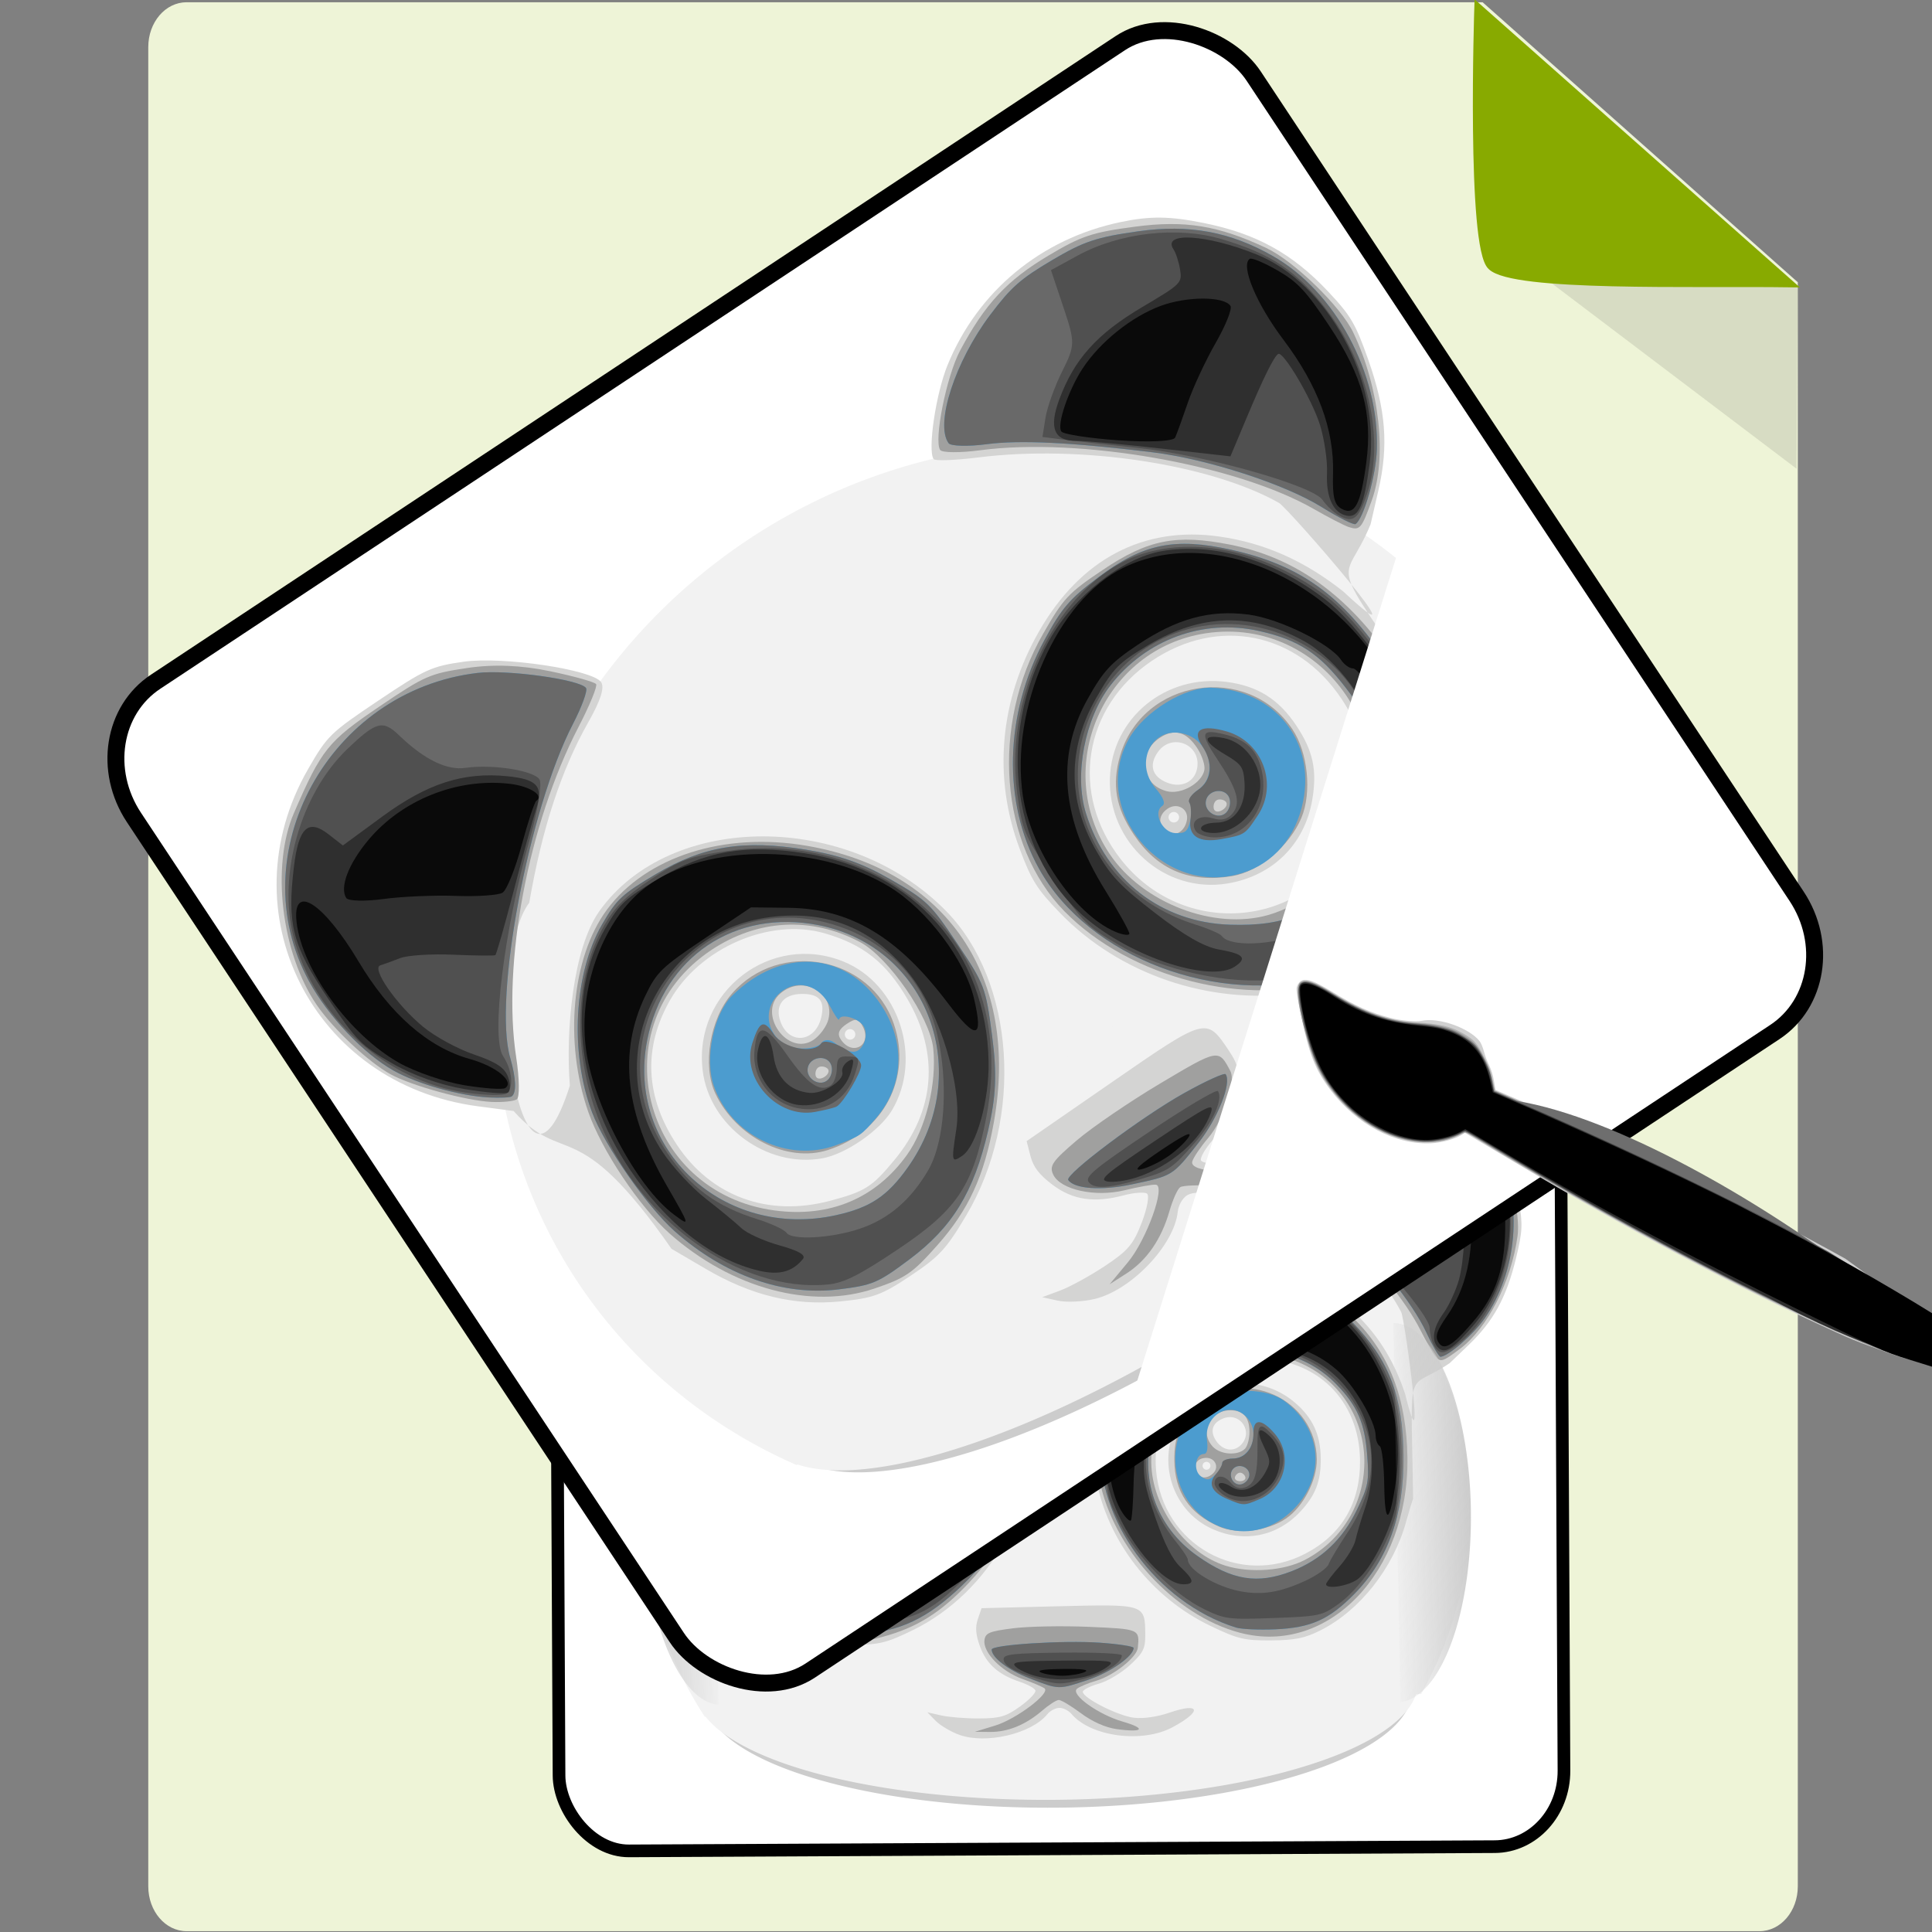 <?xml version="1.0" encoding="UTF-8" standalone="no"?>
<!-- Created with Inkscape (http://www.inkscape.org/) -->

<svg
   xmlns:dc="http://purl.org/dc/elements/1.1/"
   xmlns:cc="http://creativecommons.org/ns#"
   xmlns:rdf="http://www.w3.org/1999/02/22-rdf-syntax-ns#"
   xmlns:svg="http://www.w3.org/2000/svg"
   xmlns="http://www.w3.org/2000/svg"
   xmlns:xlink="http://www.w3.org/1999/xlink"
   xmlns:sodipodi="http://sodipodi.sourceforge.net/DTD/sodipodi-0.dtd"
   xmlns:inkscape="http://www.inkscape.org/namespaces/inkscape"
   width="256"
   height="256"
   viewBox="0 0 256 256"
   id="svg2"
   version="1.1"
   inkscape:version="0.91 r13725"
   sodipodi:docname="daydreamer-editor.svg">
  <rect x="0" y="0" width="256" height="256" fill="#808080" stroke="none"/>
  <defs
     id="defs4">
    <linearGradient
       inkscape:collect="always"
       id="linearGradient5857">
      <stop
         style="stop-color:#cccccc;stop-opacity:1;"
         offset="0"
         id="stop5859" />
      <stop
         style="stop-color:#cccccc;stop-opacity:0;"
         offset="1"
         id="stop5861" />
    </linearGradient>
    <linearGradient
       inkscape:collect="always"
       xlink:href="#linearGradient5857"
       id="linearGradient4373"
       gradientUnits="userSpaceOnUse"
       gradientTransform="matrix(0.779,0,0,0.743,27.328,246.902)"
       x1="25.743"
       y1="946.83"
       x2="46.411"
       y2="947.201" />
    <linearGradient
       inkscape:collect="always"
       xlink:href="#linearGradient5857"
       id="linearGradient4375"
       gradientUnits="userSpaceOnUse"
       gradientTransform="matrix(0.779,0,0,0.743,-229.475,247.809)"
       x1="25.743"
       y1="946.83"
       x2="46.411"
       y2="947.201" />
  </defs>
  <sodipodi:namedview
     id="base"
     pagecolor="#ffffff"
     bordercolor="#666666"
     borderopacity="1.0"
     inkscape:pageopacity="0"
     inkscape:pageshadow="2"
     inkscape:zoom="0.70710678"
     inkscape:cx="47.180631"
     inkscape:cy="45.635934"
     inkscape:document-units="px"
     inkscape:current-layer="layer1"
     showgrid="false"
     units="px"
     inkscape:window-width="1920"
     inkscape:window-height="1015"
     inkscape:window-x="0"
     inkscape:window-y="33"
     inkscape:window-maximized="1"
     showguides="false" />
  <g
     inkscape:label="Layer 1"
     inkscape:groupmode="layer"
     id="layer1"
     transform="translate(0,-796.362)">
    <path
       style="opacity:1;fill:#eef4d7;fill-opacity:1;fill-rule:evenodd;stroke:#000000;stroke-width:1.294;stroke-miterlimit:4;stroke-dasharray:none;stroke-opacity:0"
       inkscape:transform-center-x="1.241653"
       inkscape:transform-center-y="-5.0321727"
       d="m 24.727,796.659 171.727,0 41.764,37.103 0,212.549 c 0,3.293 -2.267,5.943 -5.082,5.943 l -208.408,0 c -2.816,0 -5.082,-2.651 -5.082,-5.943 l 0,-243.709 c 0,-3.293 2.267,-5.943 5.082,-5.943 z"
       id="rect3562"
       inkscape:connector-curvature="0"
       sodipodi:nodetypes="sccssssss" />
    <use
       x="0"
       y="0"
       xlink:href="#g4322"
       id="use4339"
       transform="matrix(0.626,0.41,-0.41,0.626,433.407,360.503)"
       width="100%"
       height="100%" />
    <g
       id="g4322"
       transform="matrix(1.205,-0.622,0.622,1.205,-292.15,-242.738)">
      <rect
         transform="matrix(0.994,-0.108,0.108,0.994,0,0)"
         ry="9.89"
         rx="9.088"
         y="821.934"
         x="-276.533"
         height="115.894"
         width="131.241"
         id="rect4301"
         style="opacity:1;fill:#ffffff;fill-opacity:1;fill-rule:evenodd;stroke:#000000;stroke-width:1.654;stroke-miterlimit:4;stroke-dasharray:none;stroke-opacity:1" />
      <g
         transform="matrix(0.662,-0.076,0.076,0.662,-270.724,291.799)"
         id="g4307">
        <path
           style="opacity:1;fill:#f2f2f2;fill-opacity:1;fill-rule:evenodd;stroke:none;stroke-width:1.459;stroke-miterlimit:4;stroke-dasharray:none;stroke-opacity:1"
           id="path5825"
           sodipodi:type="arc"
           sodipodi:cx="128.20268"
           sodipodi:cy="950.086"
           sodipodi:rx="81.047226"
           sodipodi:ry="76.857025"
           sodipodi:start="2.5973253"
           sodipodi:end="0.50081582"
           d="m 58.866,989.882 a 81.047,76.857 0 0 1 15.925,-97.603 81.047,76.857 0 0 1 104.124,-2.146 81.047,76.857 0 0 1 20.381,96.854"
           sodipodi:open="true" />
        <path
           sodipodi:open="true"
           transform="matrix(-1,-3.5822546e-4,1.357938e-4,-1,0,0)"
           d="m -96.44,-966.268 a 69.31,22.339 0 0 1 -93.418,-9.526 69.31,22.339 0 0 1 29.483,-30.116 69.31,22.339 0 0 1 93.463,9.479 69.31,22.339 0 0 1 -29.339,30.131"
           sodipodi:end="1.0891145"
           sodipodi:start="1.092188"
           sodipodi:ry="22.338945"
           sodipodi:rx="69.309898"
           sodipodi:cy="-986.09735"
           sodipodi:cx="-128.36076"
           sodipodi:type="arc"
           id="path5888"
           style="opacity:1;fill:#cccccc;fill-opacity:1;fill-rule:evenodd;stroke:none;stroke-width:1.459;stroke-miterlimit:4;stroke-dasharray:none;stroke-opacity:1" />
        <path
           style="opacity:1;fill:#f2f2f2;fill-opacity:1;fill-rule:evenodd;stroke:none;stroke-width:1.459;stroke-miterlimit:4;stroke-dasharray:none;stroke-opacity:1"
           id="path5845"
           sodipodi:type="arc"
           sodipodi:cx="-127.97804"
           sodipodi:cy="-984.55652"
           sodipodi:rx="70.851883"
           sodipodi:ry="22.338945"
           sodipodi:start="1.092188"
           sodipodi:end="1.0891145"
           d="m -95.348,-964.728 a 70.852,22.339 0 0 1 -95.496,-9.526 70.852,22.339 0 0 1 30.139,-30.116 70.852,22.339 0 0 1 95.542,9.479 70.852,22.339 0 0 1 -29.992,30.131"
           transform="matrix(-1,-3.5042923e-4,1.3881489e-4,-1,0,0)"
           sodipodi:open="true" />
        <g
           transform="matrix(0.618,0,0,0.618,-13.713,519.132)"
           id="g5829">
          <path
             inkscape:connector-curvature="0"
             id="path5831"
             d="m 342.8,695.186 c -0.123,2.1e-4 -1.159,3.235 -2.302,7.188 -4.241,14.67 -14.928,27.939 -27.475,34.112 -5.007,2.463 -8.141,3.069 -15.755,3.043 -8.474,-0.029 -10.562,-0.555 -19.243,-4.845 -18.548,-9.167 -32.15,-27.06 -35.709,-46.974 -1.387,-7.763 -1.319,-10.071 0.532,-17.921 4.172,-17.695 15.727,-31.973 32.642,-40.332 17.688,-8.742 34.51,-6.929 47.966,5.169 8.031,7.22 13.56,15.974 17.161,27.167 6.575,28.138 0.241,-23.271 -0.938,-25.882 -8.385,-16.69 -31.337,-37.694 -53.217,-48.698 -4.984,-2.507 -9.062,-5.032 -9.062,-5.612 0,-2.593 9.107,-12.595 15.188,-16.681 15.733,-10.569 35.118,-12.516 52.937,-5.318 6.71,2.711 10.533,5.34 16.397,11.276 8.917,9.027 13.376,17.704 15.382,29.933 1.266,7.718 1.135,9.916 -1.11,18.642 -3.141,12.206 -7.331,19.653 -15.226,27.063 l -6.078,5.705 c -14.272,9.571 -12.2,-2.055 -12.089,42.964 z m -34.292,16.926 c 11.61,-5.925 17.586,-15.924 17.586,-29.426 0,-19.001 -13.496,-32.536 -32.378,-32.473 -19.645,0.066 -33.747,15.313 -32.327,34.951 1.713,23.68 26.143,37.652 47.118,26.947 z m -29.286,-8.025 c -13.774,-6.257 -18.239,-23.895 -9.204,-36.366 8.343,-11.517 24.712,-13.094 35.709,-3.439 5.506,4.835 7.922,10.22 7.922,17.658 0,7.255 -1.733,11.649 -6.639,16.833 -7.379,7.796 -17.895,9.808 -27.788,5.314 z m -0.573,-20.15 c 0,-0.688 -0.562,-1.25 -1.25,-1.25 -0.688,0 -1.25,0.562 -1.25,1.25 0,0.688 0.562,1.25 1.25,1.25 0.688,0 1.25,-0.562 1.25,-1.25 z m 9.75,-6.5 c 4.084,-4.084 -0.101,-10.503 -5.514,-8.457 -3.587,1.356 -4.422,4.136 -2.196,7.313 2.057,2.936 5.418,3.435 7.71,1.143 z m -90.261,90.971 c -2.687,-0.997 -6.062,-3.043 -7.5,-4.547 l -2.614,-2.735 4.375,1.048 c 2.406,0.577 7.843,1.069 12.082,1.093 6.586,0.038 8.483,-0.501 13.04,-3.705 2.933,-2.062 5.114,-4.312 4.847,-5 -0.268,-0.688 -2.447,-1.924 -4.843,-2.748 -6.788,-2.333 -10.592,-5.778 -12.572,-11.381 -1.32,-3.736 -1.484,-6.11 -0.596,-8.637 l 1.224,-3.484 24.342,-0.341 c 27.55,-0.385 27.475,-0.411 27.475,9.184 0,4.515 -0.682,5.857 -4.929,9.694 -2.711,2.449 -7.211,5.068 -10,5.819 -2.789,0.751 -5.071,1.883 -5.071,2.515 0,1.973 11.013,7.711 16.113,8.395 2.939,0.394 7.421,-0.198 11.331,-1.496 9.827,-3.264 10.401,-0.341 0.909,4.63 -9.685,5.073 -25.956,2.757 -32.027,-4.558 -0.898,-1.081 -2.619,-1.966 -3.826,-1.966 -1.207,0 -2.928,0.885 -3.826,1.966 -5.101,6.147 -19.522,9.375 -27.936,6.254 z m -89.667,-113.846 -6.387,-5.619 c -29.755,-26.181 -24.073,-71.612 11.125,-88.94 8.164,-4.019 9.102,-4.19 22.913,-4.19 13.329,0 14.96,0.27 21.901,3.622 8.388,4.051 24.375,18.605 24.375,22.19 0,1.542 -2.522,3.541 -7.812,6.193 -11.684,5.857 -23.169,14.838 -35.506,27.768 -17.312,6.085 -47.156,66.098 -16.174,41.417 6.308,-11.249 18.732,-26.657 28.877,-30.485 27.177,-10.255 62.3,13.303 68.352,45.845 4.274,22.98 -12.016,51.069 -36.316,62.621 -8.365,3.977 -10.704,4.535 -18.92,4.517 -8.252,-0.018 -10.321,-0.529 -17.276,-4.263 -9.625,-5.169 -16.718,-12.903 -22.155,-24.16 l -4.099,-8.485 c -0.672,-39.697 -10.417,-30.126 -12.898,-48.029 z m 68.497,60.012 c 14.565,-4.325 22.933,-14.804 23.904,-29.935 0.645,-10.045 -1.486,-16.716 -7.679,-24.042 -8.726,-10.322 -26.463,-13.569 -39.269,-7.188 -11.646,5.803 -17.702,15.853 -17.747,29.448 -0.049,14.682 8.379,26.256 22.729,31.212 8.126,2.807 10.123,2.863 18.062,0.505 z m -13.944,-9.888 c -12.226,-5.388 -17.961,-21.32 -11.93,-33.142 8.538,-16.736 31.72,-18.276 42.15,-2.799 7.921,11.754 2.893,29.51 -10.104,35.677 -5.092,2.416 -14.939,2.545 -20.116,0.263 z m 23.125,-20.749 c 0,-0.688 -0.562,-1.25 -1.25,-1.25 -0.688,0 -1.25,0.562 -1.25,1.25 0,0.688 0.562,1.25 1.25,1.25 0.688,0 1.25,-0.562 1.25,-1.25 z m -4.786,-7.069 c 3.077,-2.784 2.877,-4.986 -0.663,-7.306 -3.647,-2.39 -6.832,-1.31 -7.827,2.654 -1.438,5.729 4.004,8.711 8.489,4.652 z"
             style="fill:#d4d4d3"
             sodipodi:nodetypes="cssssssssccssssssssccsssssssssssssssssssssscssscssscsssssssssssscssssssccssssssccsssssssssssssssssssss" />
          <path
             inkscape:connector-curvature="0"
             id="path5833"
             d="m 209.53,765.566 c 6.652,-1.962 17.601,-10.013 15.763,-11.591 -0.561,-0.482 -3.676,-1.853 -6.922,-3.047 -6.699,-2.465 -12.536,-8.546 -11.975,-12.477 0.326,-2.282 1.564,-2.778 9.127,-3.658 4.812,-0.56 15.641,-0.644 24.062,-0.187 16.06,0.872 16.057,0.871 15.403,6.83 -0.324,2.952 -7.725,8.695 -13.216,10.253 -2.75,0.78 -5.562,1.921 -6.25,2.535 -2.024,1.808 6.747,8.232 14.375,10.529 7.672,2.31 6.569,3.639 -1.959,2.36 -3.467,-0.52 -7.667,-2.447 -11.183,-5.13 -3.097,-2.364 -6.247,-4.298 -7.001,-4.298 -0.754,0 -3.14,1.491 -5.302,3.314 -5.284,4.456 -10.993,6.707 -16.703,6.585 l -4.728,-0.101 6.506,-1.919 z m -53.443,-28.332 c -15.233,-4.108 -28.115,-18.875 -33.074,-37.914 -2.407,-9.24 -2.384,-25.365 0.049,-34.706 4.431,-17.011 17.185,-32.684 30.435,-37.4 14.772,-5.258 33.453,0.159 47.828,13.867 24.46,23.327 24.556,54.045 0.246,79.224 -8.953,9.273 -16.512,13.895 -27.342,16.716 -8.611,2.243 -10.535,2.266 -18.143,0.214 z m 24.118,-22.036 c 7.171,-2.683 15.316,-10.098 19.235,-17.512 3.467,-6.559 3.25,-23.865 -0.384,-30.625 -6.198,-11.529 -17.179,-18.061 -30.407,-18.085 -31.722,-0.059 -45.865,38.582 -21.856,59.716 9.898,8.712 21.486,10.969 33.412,6.507 z m -14.986,-11.408 c -9.692,-2.799 -16.386,-14.644 -14.685,-25.986 1.089,-7.263 8.789,-15.443 16.488,-17.517 16.596,-4.469 32.293,10.996 27.862,27.451 -3.483,12.934 -16.351,19.897 -29.665,16.051 z m 10.69,-16.197 c -0.246,-0.739 -0.982,-1.344 -1.635,-1.344 -0.653,0 -1.389,0.605 -1.635,1.344 -0.246,0.739 0.49,1.344 1.635,1.344 1.146,0 1.882,-0.605 1.635,-1.344 z m 12.514,-3.357 c 0.325,-2.277 -0.2,-2.8 -2.812,-2.8 -2.281,0 -3.212,0.664 -3.212,2.292 0,4.845 5.341,5.295 6.024,0.508 z m -5.81,-6.118 c 4.951,-4.481 0.869,-12.256 -6.018,-11.462 -7.314,0.843 -6.97,13.531 0.366,13.531 1.851,0 4.395,-0.931 5.652,-2.069 z m 104.786,58.875 c -20.715,-5.724 -39.919,-27.114 -43.988,-48.994 -4.016,-21.596 9.99,-46.373 32.506,-57.505 8.713,-4.307 10.33,-4.683 20.165,-4.683 12.942,0 19.193,2.608 28.457,11.871 11.172,11.172 16.571,25.637 16.596,44.464 0.047,36.165 -25.815,62.561 -53.735,54.846 z m 20.884,-22.87 c 25.7,-13.111 25.547,-49.983 -0.259,-62.203 -22.167,-10.497 -48.125,6.098 -48.125,30.766 0,14.043 10.502,28.949 23.269,33.026 7.776,2.483 18.457,1.807 25.115,-1.589 z m -27.125,-10.855 c -9.404,-4.236 -13.938,-11.134 -13.938,-21.207 0,-7.682 2.244,-12.735 7.691,-17.318 14.616,-12.299 37.488,-1.617 37.488,17.508 0,6.638 -4.489,15.061 -9.954,18.678 -5.994,3.967 -15.383,4.999 -21.287,2.339 z m 8.501,-15.676 c -0.246,-0.739 -0.982,-1.344 -1.635,-1.344 -0.653,0 -1.389,0.605 -1.635,1.344 -0.246,0.739 0.49,1.344 1.635,1.344 1.146,0 1.882,-0.605 1.635,-1.344 z m -10.108,-1.309 c 1.92,-1.92 0.584,-4.848 -2.212,-4.848 -2.756,0 -4.169,1.949 -3.215,4.435 0.83,2.163 3.476,2.364 5.427,0.413 z m 10.098,-7.598 c 0.825,-0.825 1.5,-3.244 1.5,-5.375 0,-4.677 -1.947,-6.875 -6.089,-6.875 -6.509,0 -9.821,6.791 -5.592,11.464 2.349,2.596 7.94,3.027 10.181,0.786 z m -184.312,-28.812 c -4.88,-3.615 -13.641,-13.754 -16.26,-18.818 -2.76,-5.338 -5.33,-16.515 -5.384,-23.42 -0.117,-14.922 9.345,-33.429 20.873,-40.826 13.917,-8.929 16.129,-9.621 30.957,-9.688 12.977,-0.058 14.231,0.166 22.309,3.992 5.741,2.719 10.988,6.536 15.938,11.594 4.058,4.147 7.379,8.038 7.379,8.646 0,0.608 -4.115,3.364 -9.145,6.124 -22.721,12.47 -46.455,36.604 -55.948,56.889 -2.141,4.575 -4.574,8.318 -5.407,8.318 -0.833,0 -3.223,-1.266 -5.312,-2.812 z m 244.888,0 c -0.676,-0.859 -2.709,-4.552 -4.517,-8.205 -9.388,-18.972 -36.596,-45.083 -57.997,-55.658 -4.297,-2.123 -7.812,-4.523 -7.812,-5.332 0,-2.779 11.008,-13.713 17.065,-16.949 11.015,-5.885 18.482,-7.643 29.912,-7.044 9.142,0.48 11.741,1.195 20.991,5.779 10.682,5.293 16.481,10.717 22.971,21.485 3.784,6.278 6.997,21.474 5.978,28.27 -2.158,14.394 -9.811,29.033 -18.528,35.443 -5.777,4.249 -6.337,4.402 -8.062,2.211 z"
             style="fill:#a0a09f" />
          <path
             inkscape:connector-curvature="0"
             id="path5835"
             d="m 220.523,750.708 c -6.745,-2.704 -11.875,-6.696 -11.875,-9.239 0,-1.54 22.796,-2.741 34.309,-1.806 5.88,0.477 10.691,1.276 10.691,1.775 0,2.575 -7.361,7.641 -14.416,9.92 -9.604,3.103 -9.328,3.112 -18.709,-0.649 z m -71.538,-18.005 c -11.874,-6.005 -20.674,-17.842 -24.671,-33.186 -2.173,-8.343 -2.478,-26.004 -0.59,-34.192 3.391,-14.709 14.829,-29.963 26.893,-35.865 6.134,-3.001 7.853,-3.279 17.113,-2.771 13.121,0.721 21.88,4.723 32.902,15.034 5.844,5.467 9.299,10.083 12.709,16.983 4.43,8.963 4.683,10.125 4.683,21.509 0,11.636 -0.175,12.388 -5.293,22.716 -4.038,8.15 -7.199,12.465 -13.334,18.203 -10.984,10.275 -19.825,14.338 -32.623,14.995 -9.258,0.475 -10.578,0.22 -17.788,-3.426 z m 29.719,-14.924 c 25.681,-9.758 33.196,-40.755 14.43,-59.521 -14.257,-14.257 -34.715,-14.257 -48.972,0 -18.644,18.644 -11.317,49.53 14.106,59.464 7.73,3.02 12.602,3.034 20.436,0.057 z m -11.152,-13.846 c -11.935,-2.818 -19.541,-15.834 -16.299,-27.895 1.78,-6.621 9.464,-14.174 15.59,-15.323 16.021,-3.006 28.056,6.15 28.056,21.346 0,10.745 -6.101,19.077 -15.976,21.82 -5.202,1.445 -5.468,1.446 -11.37,0.052 z m 9.612,-16.578 c 0.497,-2.583 -3.111,-4.324 -5.016,-2.419 -1.905,1.905 -0.164,5.513 2.419,5.016 1.197,-0.231 2.366,-1.399 2.596,-2.596 z m 11.484,-3.31 c 0,-2.302 -2.852,-5.59 -3.921,-4.522 -0.311,0.311 -0.336,-1.406 -0.054,-3.817 0.617,-5.281 -2.421,-9.271 -7.058,-9.271 -7.465,0 -10.431,8.934 -4.512,13.589 1.763,1.386 4.008,2.213 4.989,1.836 1.037,-0.398 2.132,0.286 2.614,1.632 1.573,4.394 3.039,5.478 5.573,4.122 1.303,-0.697 2.369,-2.304 2.369,-3.571 z m 97.5,51.28 c -25.058,-8.159 -44.135,-34.962 -42.106,-59.161 1.487,-17.742 13.669,-34.981 31.254,-44.231 7.717,-4.059 10.389,-4.797 19.037,-5.253 13.176,-0.696 20.23,2.181 29.71,12.121 11.585,12.145 15.855,23.629 15.855,42.635 0,18.663 -5.217,32.857 -16.041,43.637 -8.113,8.081 -13.87,10.583 -25.209,10.959 -5.156,0.171 -10.781,-0.147 -12.5,-0.707 z m 17.865,-17.65 c 9.437,-3.531 16.31,-9.883 20.998,-19.405 3.626,-7.365 3.917,-8.841 3.379,-17.135 -0.665,-10.256 -2.942,-15.639 -9.567,-22.619 -9.357,-9.858 -23.389,-13.286 -36.526,-8.923 -9.357,3.108 -18.981,12.826 -21.671,21.883 -4.749,15.99 0.437,31.588 13.66,41.083 10.876,7.811 18.853,9.183 29.727,5.115 z m -20.626,-13.726 c -18.777,-5.66 -21.688,-32.618 -4.471,-41.401 6.577,-3.355 18.001,-2.884 23.186,0.958 11.945,8.849 13.247,24.022 2.945,34.323 -6.193,6.193 -14.053,8.414 -21.661,6.12 z m 7.526,-16.595 c 0.497,-2.583 -3.111,-4.324 -5.016,-2.419 -1.905,1.905 -0.164,5.513 2.419,5.016 1.197,-0.231 2.366,-1.399 2.596,-2.596 z m -8.516,-4.082 c 0,-0.839 1.503,-1.525 3.34,-1.525 6.036,0 8.935,-8.227 4.591,-13.027 -5.085,-5.619 -13.626,-0.89 -12.701,7.033 0.345,2.956 0.005,4.431 -1.022,4.431 -2.749,0 -3.5,5.262 -1.011,7.082 1.899,1.388 2.611,1.324 4.528,-0.411 1.251,-1.132 2.275,-2.745 2.275,-3.584 z M 105.382,648.623 c -5.497,-4.12 -12.289,-12.094 -15.2,-17.843 -3.706,-7.32 -5.754,-19.423 -4.877,-28.815 3.203,-34.296 42.375,-54.679 73.969,-38.489 6.334,3.246 19.375,14.9 19.375,17.315 0,0.724 -3.307,3.135 -7.348,5.356 -20.019,11.005 -51.968,43.509 -56.454,57.434 -1.587,4.925 -3.398,7.853 -4.858,7.853 -0.47,0 -2.543,-1.266 -4.606,-2.812 z m 242.156,-6.25 c -4.205,-9.371 -16.2,-24.616 -26.084,-33.154 -14.734,-12.725 -24.491,-19.984 -31.616,-23.52 -4.034,-2.002 -7.358,-4.362 -7.387,-5.246 -0.185,-5.601 12.078,-15.238 25.178,-19.788 7.763,-2.696 10.69,-3.088 19.382,-2.596 8.763,0.496 11.762,1.317 20.811,5.697 10.977,5.313 18.038,12.194 23.263,22.669 7.622,15.28 5.486,37.174 -5.058,51.857 -3.604,5.019 -11.732,11.893 -14.061,11.893 -0.507,0 -2.5,-3.516 -4.428,-7.812 z"
             style="fill:#4c9ccf" />
          <path
             inkscape:connector-curvature="0"
             id="path5837"
             d="m 220.523,750.708 c -6.745,-2.704 -11.875,-6.696 -11.875,-9.239 0,-1.54 22.796,-2.741 34.309,-1.806 5.88,0.477 10.691,1.276 10.691,1.775 0,2.575 -7.361,7.641 -14.416,9.92 -9.604,3.103 -9.328,3.112 -18.709,-0.649 z m -71.538,-18.005 c -11.874,-6.005 -20.674,-17.842 -24.671,-33.186 -2.173,-8.343 -2.478,-26.004 -0.59,-34.192 3.391,-14.709 14.829,-29.963 26.893,-35.865 6.134,-3.001 7.853,-3.279 17.113,-2.771 13.121,0.721 21.88,4.723 32.902,15.034 5.844,5.467 9.299,10.083 12.709,16.983 4.43,8.963 4.683,10.125 4.683,21.509 0,11.636 -0.175,12.388 -5.293,22.716 -4.038,8.15 -7.199,12.465 -13.334,18.203 -10.984,10.275 -19.825,14.338 -32.623,14.995 -9.258,0.475 -10.578,0.22 -17.788,-3.426 z m 29.719,-14.924 c 25.681,-9.758 33.196,-40.755 14.43,-59.521 -14.257,-14.257 -34.715,-14.257 -48.972,0 -18.644,18.644 -11.317,49.53 14.106,59.464 7.73,3.02 12.602,3.034 20.436,0.057 z m -10.983,-23.203 c -8.305,-3.61 -10.193,-16.362 -3.233,-21.837 4.368,-3.436 5.41,-3.223 5.41,1.105 0,4.036 5.171,9.176 8.101,8.052 2.033,-0.78 6.309,7.46 4.984,9.604 -0.878,1.421 -8.334,4.981 -10.232,4.886 -0.538,-0.027 -2.801,-0.841 -5.029,-1.81 z m 9.442,-7.222 c 0.497,-2.583 -3.111,-4.324 -5.016,-2.419 -1.905,1.905 -0.164,5.513 2.419,5.016 1.197,-0.231 2.366,-1.399 2.596,-2.596 z m 108.984,47.97 c -25.058,-8.159 -44.135,-34.962 -42.106,-59.161 1.487,-17.742 13.669,-34.981 31.254,-44.231 7.717,-4.059 10.389,-4.797 19.037,-5.253 13.176,-0.696 20.23,2.181 29.71,12.121 11.585,12.145 15.855,23.629 15.855,42.635 0,18.663 -5.217,32.857 -16.041,43.637 -8.113,8.081 -13.87,10.583 -25.209,10.959 -5.156,0.171 -10.781,-0.147 -12.5,-0.707 z m 17.865,-17.65 c 9.437,-3.531 16.31,-9.883 20.998,-19.405 3.626,-7.365 3.917,-8.841 3.379,-17.135 -0.665,-10.256 -2.942,-15.639 -9.567,-22.619 -9.357,-9.858 -23.389,-13.286 -36.526,-8.923 -9.357,3.108 -18.981,12.826 -21.671,21.883 -4.749,15.99 0.437,31.588 13.66,41.083 10.876,7.811 18.853,9.183 29.727,5.115 z m -20.071,-23.112 c -4.994,-2.17 -6.258,-4.99 -3.57,-7.961 1.115,-1.232 2.027,-2.828 2.027,-3.547 0,-0.719 1.503,-1.308 3.34,-1.308 3.989,0 6.66,-3.229 6.66,-8.051 0,-4.662 2.671,-4.529 6.764,0.335 5.679,6.749 3.17,17.242 -4.932,20.628 -5.115,2.137 -5.153,2.137 -10.289,-0.095 z m 6.972,-7.209 c 0.497,-2.583 -3.111,-4.324 -5.016,-2.419 -1.905,1.905 -0.164,5.513 2.419,5.016 1.197,-0.231 2.366,-1.399 2.596,-2.596 z M 105.382,648.623 c -5.497,-4.12 -12.289,-12.094 -15.2,-17.843 -3.706,-7.32 -5.754,-19.423 -4.877,-28.815 3.203,-34.296 42.375,-54.679 73.969,-38.489 6.334,3.246 19.375,14.9 19.375,17.315 0,0.724 -3.307,3.135 -7.348,5.356 -20.019,11.005 -51.968,43.509 -56.454,57.434 -1.587,4.925 -3.398,7.853 -4.858,7.853 -0.47,0 -2.543,-1.266 -4.606,-2.812 z m 242.156,-6.25 c -4.205,-9.371 -16.2,-24.616 -26.084,-33.154 -14.734,-12.725 -24.491,-19.984 -31.616,-23.52 -4.034,-2.002 -7.358,-4.362 -7.387,-5.246 -0.185,-5.601 12.078,-15.238 25.178,-19.788 7.763,-2.696 10.69,-3.088 19.382,-2.596 8.763,0.496 11.762,1.317 20.811,5.697 10.977,5.313 18.038,12.194 23.263,22.669 7.622,15.28 5.486,37.174 -5.058,51.857 -3.604,5.019 -11.732,11.893 -14.061,11.893 -0.507,0 -2.5,-3.516 -4.428,-7.812 z"
             style="fill:#696969" />
          <path
             inkscape:connector-curvature="0"
             id="path5839"
             d="m 222.855,750.808 c -7.356,-2.32 -10.457,-4.186 -10.457,-6.291 0,-1.527 3.117,-1.831 18.75,-1.831 10.312,0 18.75,0.475 18.75,1.056 0,2.279 -5.064,5.438 -11.437,7.134 -7.843,2.087 -8.788,2.083 -15.607,-0.068 z m -75.272,-20.461 c -18.76,-9.998 -29.214,-38.537 -23.302,-63.612 3.886,-16.482 14.09,-30.613 26.531,-36.739 4.651,-2.29 8.024,-2.936 15.337,-2.936 8.203,0 10.565,0.568 18.893,4.546 22.168,10.587 35.411,33.219 32.303,55.206 -1.592,11.265 -7.454,22.363 -16.692,31.6 -11.793,11.793 -17.891,14.259 -35.13,14.209 -10.75,-0.031 -14.664,-0.528 -17.941,-2.274 z m 34.772,-9.321 c 8.878,-4.32 19.541,-20.313 21.594,-32.387 1.656,-9.739 -0.772,-19.351 -6.926,-27.419 -21.063,-27.615 -64.003,-12.749 -63.806,22.09 0.055,9.809 2.622,16.873 9.032,24.859 2.145,2.673 3.9,5.58 3.9,6.461 0,2.201 8.059,6.991 14.938,8.88 6.962,1.912 13.898,1.101 21.268,-2.485 z m -17.552,-29.494 c -4.555,-4.555 -5.012,-11.782 -1.063,-16.803 4.334,-5.51 5.816,-4.27 6.018,5.039 0.181,8.333 1.495,11.667 4.599,11.667 0.908,0 2.432,-1.115 3.387,-2.479 1.485,-2.121 2.06,-2.242 3.978,-0.839 2.104,1.539 2.03,1.806 -1.209,4.354 -5.03,3.957 -11.181,3.589 -15.71,-0.94 z m 111.346,37.856 c -9.785,-4.886 -21.162,-16.683 -26.356,-27.327 -4.034,-8.268 -4.269,-9.475 -4.269,-21.901 0,-12.394 0.241,-13.642 4.19,-21.663 11.034,-22.413 38.112,-36.687 57.426,-30.271 12.674,4.21 23.544,15.965 29.265,31.65 3.912,10.726 3.906,31.648 -0.013,43.009 -3.529,10.23 -10.788,20.605 -17.838,25.496 -5.055,3.507 -6.019,3.698 -20.418,4.061 -14.363,0.361 -15.453,0.21 -21.988,-3.053 z m 32.203,-8.646 c 3.618,-1.613 6.96,-3.945 7.427,-5.182 0.467,-1.237 3.2,-5.694 6.072,-9.903 8.889,-13.027 10.214,-26.367 3.855,-38.811 -9.077,-17.763 -29.774,-24.896 -47.284,-16.297 -21.781,10.696 -26.898,37.47 -10.966,57.377 2.031,2.538 3.693,5.112 3.693,5.72 0,3.238 8.881,8.702 16.621,10.226 6.83,1.345 12.473,0.487 20.582,-3.128 z m -25.675,-27.503 c -1.528,-1.07 -2.778,-2.711 -2.778,-3.646 0,-2.756 2.918,-2.92 5.053,-0.283 1.358,1.677 2.792,2.183 4.577,1.617 3.094,-0.982 4.08,-4.09 4.103,-12.93 0.019,-7.257 0.84,-7.918 4.655,-3.75 3.76,4.108 4.453,7.7 2.424,12.557 -3.249,7.776 -11.775,10.818 -18.034,6.434 z M 101.549,644.684 C 87.238,631.817 81.645,609.516 88.123,591.154 93.186,576.805 108.427,563.921 123.474,561.271 c 9.411,-1.658 10.945,-1.132 12.086,4.143 1.748,8.08 4.751,13.255 8.813,15.193 5.717,2.726 13.025,9.467 13.025,12.013 0,1.196 -4.359,5.874 -9.688,10.395 -17.25,14.637 -34.062,34.072 -34.062,39.378 0,3.878 -2.152,7.793 -4.284,7.793 -0.933,0 -4.45,-2.476 -7.815,-5.502 z m 248.393,1.834 c -0.712,-1.33 -1.294,-3.769 -1.294,-5.42 0,-4.15 -17.291,-24.473 -29.491,-34.663 -5.35,-4.469 -11.451,-9.626 -13.556,-11.461 l -3.828,-3.336 3.125,-3.368 c 1.719,-1.852 5.957,-4.977 9.417,-6.944 6.042,-3.434 6.39,-3.932 8.739,-12.505 l 2.446,-8.929 7.144,0.648 c 11.333,1.028 23.574,7.344 30.558,15.767 7.878,9.502 10.576,16.06 11.369,27.635 1.114,16.254 -5.718,33.693 -16.387,41.831 -4.977,3.796 -6.533,3.936 -8.241,0.745 z"
             style="fill:#505050" />
          <path
             inkscape:connector-curvature="0"
             id="path5841"
             d="m 222.398,749.982 c -2.406,-0.676 -5.199,-2.031 -6.205,-3.012 -1.588,-1.547 0.403,-1.778 15,-1.744 15.12,0.036 16.582,0.227 14.388,1.887 -5.326,4.027 -14.859,5.207 -23.183,2.869 z m -86.655,-31.483 c -7.766,-8.305 -12.095,-21.569 -12.095,-37.062 0,-22.837 10.582,-42.708 27.029,-50.755 6.066,-2.968 7.812,-3.248 17.052,-2.741 12.885,0.708 21.72,4.648 32.221,14.369 19.25,17.822 22.651,43.638 8.611,65.361 -4.959,7.672 -13.566,15.016 -17.6,15.016 -3.09,0 -3.032,-0.147 2.397,-6.086 6.686,-7.315 12.087,-24.742 11.255,-36.321 -0.999,-13.922 -7.595,-23.84 -19.964,-30.021 -24.025,-12.006 -52.196,5.311 -52.238,32.11 -0.007,4.368 1.038,10.976 2.373,15 1.312,3.956 2.697,8.614 3.079,10.351 0.382,1.737 2.728,5.535 5.214,8.439 3.093,3.613 3.995,5.444 2.859,5.799 -3.743,1.169 -6.849,0.115 -10.191,-3.459 z m 179.155,3.402 c 0,-0.432 1.954,-2.949 4.343,-5.593 2.389,-2.644 4.699,-6.369 5.133,-8.277 0.434,-1.908 1.918,-6.67 3.297,-10.582 3.369,-9.557 2.789,-23.031 -1.335,-31.012 -6.524,-12.626 -16.587,-19.012 -31.19,-19.792 -8.239,-0.44 -9.904,-0.105 -17.117,3.446 -12.443,6.126 -19.36,16.387 -20.347,30.184 -0.496,6.928 0.045,10.127 3.412,20.182 2.736,8.173 5.155,13.056 7.653,15.449 4.35,4.168 4.586,5.531 0.958,5.531 -6.726,0 -18.242,-14.262 -22.605,-27.995 -7.138,-22.469 5.458,-48.776 29.124,-60.829 10.677,-5.437 25.166,-6.596 33.943,-2.714 11.421,5.052 21.016,16.611 25.886,31.185 3.1,9.277 3.514,27.424 0.854,37.414 -2.177,8.177 -7.886,18.715 -11.811,21.802 -2.817,2.216 -10.195,3.374 -10.195,1.599 z M 165.439,691.056 c -4.488,-3.86 -4.928,-12.038 -0.867,-16.1 3.7,-3.7 4.874,-2.102 2.355,3.205 -2.223,4.685 -1.442,8.881 2.219,11.92 2.445,2.029 8.594,2.203 9.241,0.261 0.258,-0.773 1.406,-1.388 2.552,-1.365 1.663,0.033 1.488,0.538 -0.868,2.5 -4.018,3.347 -10.468,3.161 -14.633,-0.422 z m 117.512,1.107 c -3.395,-2.483 -1.419,-3.852 2.168,-1.502 3.656,2.396 8.119,0.573 10.95,-4.472 1.688,-3.007 1.655,-3.789 -0.328,-7.949 -2.656,-5.57 -1.774,-7.04 1.976,-3.291 4.17,4.17 3.809,12.091 -0.729,15.994 -3.957,3.403 -10.296,3.954 -14.036,1.22 z M 101.678,643.735 c -4.246,-4.015 -8.346,-9.549 -10.861,-14.658 -3.778,-7.673 -4.041,-9.063 -4.042,-21.362 -0.002,-15.021 1.721,-19.904 10.707,-30.342 6.101,-7.087 9.177,-7.591 11.083,-1.818 l 1.36,4.12 11.55,-0.488 c 13.3,-0.562 21.9,1.894 29.987,8.564 5.583,4.605 5.848,6.793 1.255,10.379 -1.888,1.474 -8.664,7.321 -15.059,12.992 -6.395,5.672 -11.88,10.312 -12.189,10.312 -0.309,0 -4.011,-2.539 -8.226,-5.641 -4.215,-3.103 -9.138,-5.962 -10.941,-6.354 -1.803,-0.392 -3.981,-0.93 -4.84,-1.195 -2.219,-0.684 -2.038,9.884 0.304,17.773 1.027,3.458 3.892,8.938 6.366,12.179 3.391,4.441 4.311,6.643 3.734,8.94 -0.421,1.676 -1.35,3.048 -2.066,3.048 -0.716,0 -4.37,-2.903 -8.122,-6.451 z m 249.662,3.642 c -2.315,-2.315 -1.677,-6.387 1.723,-10.995 1.741,-2.359 3.991,-7.071 5,-10.47 1.779,-5.991 2.56,-19.477 1.128,-19.477 -1.263,0 -5.998,2.717 -14.553,8.35 l -8.385,5.522 -12.634,-10.71 c -6.949,-5.891 -14.004,-11.608 -15.678,-12.705 -4.412,-2.891 -3.765,-6.168 2.047,-10.378 8.303,-6.014 16.129,-7.998 28.721,-7.28 10.626,0.606 10.976,0.538 12.313,-2.396 0.757,-1.661 1.376,-3.837 1.376,-4.836 0,-5.087 8.488,1.375 15.675,11.934 10.249,15.057 7.835,41.119 -5.187,56.004 -6.732,7.696 -9.503,9.481 -11.547,7.437 z"
             style="fill:#2f2f2f" />
          <path
             inkscape:connector-curvature="0"
             id="path5843"
             d="m 224.273,748.936 c -1.689,-0.726 0.541,-1.074 6.875,-1.074 6.334,0 8.564,0.349 6.875,1.074 -1.375,0.591 -4.469,1.074 -6.875,1.074 -2.406,0 -5.5,-0.483 -6.875,-1.074 z m 26.431,-50.204 c -5.687,-8.773 -5.803,-27.173 -0.246,-38.921 9.004,-19.034 32.73,-34.07 50.018,-31.7 23.808,3.263 41.427,32.331 36.978,61.007 -2.184,14.077 -3.725,14.671 -3.769,1.455 -0.021,-6.319 -0.601,-11.836 -1.288,-12.261 -0.688,-0.425 -1.25,-1.9 -1.25,-3.277 0,-4.649 -6.743,-16.319 -12.209,-21.131 -6.945,-6.114 -14.693,-8.717 -25.944,-8.717 -7.632,0 -10.144,0.602 -16.962,4.062 -13.932,7.071 -21.164,20.367 -21.813,40.105 -0.2,6.073 -0.646,11.325 -0.992,11.671 -0.346,0.346 -1.481,-0.686 -2.522,-2.292 z m -124.327,-2.553 c -3.74,-10.588 -1.388,-32.69 4.758,-44.705 6.276,-12.271 19.268,-21.975 31.332,-23.404 17.444,-2.066 41.08,13.182 49.746,32.092 4.301,9.385 5.144,24.312 1.866,33.045 -3.534,9.416 -5.148,8.681 -5.787,-2.637 -1.108,-19.615 -6.69,-31.399 -18.824,-39.739 l -7.304,-5.021 -13.32,0 c -12.272,0 -13.779,0.27 -19.153,3.429 -12.843,7.55 -19.555,20.494 -20.909,40.321 -0.761,11.149 -0.783,11.209 -2.404,6.618 z m -24.162,-53.16 c -3.479,-3.254 -7.94,-9.115 -9.913,-13.024 -6.103,-12.089 -6.863,-31.227 -1.642,-41.324 4.343,-8.398 7.871,-0.411 7.019,15.888 -0.761,14.549 2.319,26.123 9.044,33.979 4.237,4.95 5.872,10.397 3.122,10.397 -0.717,0 -4.15,-2.663 -7.63,-5.917 z m 249.055,2.394 c -0.967,-1.807 -0.331,-3.574 2.945,-8.181 6.049,-8.508 8.647,-19.335 7.894,-32.895 -0.594,-10.702 1.338,-20.402 4.064,-20.402 0.552,0 2.319,2.672 3.927,5.938 2.459,4.993 2.916,7.826 2.875,17.812 -0.059,14.284 -2.995,22.966 -10.745,31.771 -6.645,7.549 -9.327,9.007 -10.959,5.956 z M 125.523,604.541 c -4.125,-2.99 -10.733,-7.022 -14.685,-8.959 -3.952,-1.937 -7.186,-4.225 -7.188,-5.084 -0.005,-2.972 4.927,-6.472 12.027,-8.536 11.916,-3.464 25.641,-0.531 35.157,7.512 3.714,3.14 5.425,6.962 3.116,6.962 -0.521,0 -4.494,3.094 -8.83,6.875 -4.336,3.781 -8.832,6.828 -9.991,6.771 -1.159,-0.057 -5.483,-2.551 -9.608,-5.541 z m 190.819,-2.169 c -5.526,-4.296 -10.081,-8.486 -10.121,-9.31 -0.093,-1.915 6.881,-7.253 12.597,-9.642 6.945,-2.902 16.42,-3.702 23.556,-1.99 6.462,1.55 13.774,6.447 13.774,9.224 0,0.823 -3.516,3.229 -7.812,5.348 -4.297,2.119 -10.344,5.78 -13.438,8.136 -3.094,2.356 -6.274,4.68 -7.066,5.164 -0.822,0.503 -5.76,-2.476 -11.489,-6.93 z"
             style="fill:#0a0a0a" />
        </g>
        <path
           style="opacity:1;fill:url(#linearGradient4373);fill-opacity:1;fill-rule:evenodd;stroke:none;stroke-width:1.459;stroke-miterlimit:4;stroke-dasharray:none;stroke-opacity:1"
           id="path5847"
           sodipodi:type="arc"
           sodipodi:cx="62.215237"
           sodipodi:cy="950.4884"
           sodipodi:rx="14.841598"
           sodipodi:ry="37.151436"
           sodipodi:start="1.6115656"
           sodipodi:end="4.6745765"
           d="M 61.61,987.609 A 14.842,37.151 0 0 1 47.374,950.433 14.842,37.151 0 0 1 61.654,913.364"
           sodipodi:open="true" />
        <path
           sodipodi:open="true"
           d="m -195.193,988.516 a 14.842,37.151 0 0 1 -14.234,-37.807 14.842,37.151 0 0 1 14.782,-36.465"
           sodipodi:end="4.7085618"
           sodipodi:start="1.6115656"
           sodipodi:ry="37.151436"
           sodipodi:rx="14.841598"
           sodipodi:cy="951.39575"
           sodipodi:cx="-194.58801"
           sodipodi:type="arc"
           id="path5865"
           style="opacity:1;fill:url(#linearGradient4375);fill-opacity:1;fill-rule:evenodd;stroke:none;stroke-width:1.459;stroke-miterlimit:4;stroke-dasharray:none;stroke-opacity:1"
           transform="scale(-1,1)" />
      </g>
    </g>
    <path
       style="fill:#333333;fill-opacity:0.123;fill-rule:evenodd;stroke:none;stroke-width:1px;stroke-linecap:butt;stroke-linejoin:miter;stroke-opacity:1"
       d="m 204.951,833.404 33.099,25.064 0.161,-24.141 z"
       id="path4845"
       inkscape:connector-curvature="0"
       sodipodi:nodetypes="cccc" />
    <path
       style="fill:#88aa00;fill-opacity:1;fill-rule:evenodd;stroke:#88aa00;stroke-width:0.998px;stroke-linecap:butt;stroke-linejoin:miter;stroke-opacity:1"
       d="m 195.854,797.347 c 0,0 -1.05,31.858 1.75,34.309 2.941,2.854 26.665,2.1 39.56,2.275 z"
       id="path4843"
       inkscape:connector-curvature="0"
       sodipodi:nodetypes="cccc" />
    <path
       style="fill:#ffffff;fill-opacity:1;fill-rule:evenodd;stroke:#ffffff;stroke-width:1px;stroke-linecap:butt;stroke-linejoin:miter;stroke-opacity:1"
       d="m 235.467,924.022 -85.206,58.336 39.244,-124.804 z"
       id="path4485"
       inkscape:connector-curvature="0"
       sodipodi:nodetypes="cccc" />
    <g
       id="g4498"
       transform="matrix(0.978,-0.21,0.21,0.978,-189.869,98.832)"
       inkscape:transform-center-x="11.667262"
       inkscape:transform-center-y="-2.4748737">
      <path
         style="fill:#d0d0d0"
         d="m 239.856,945.184 c -11.465,-8.488 -23.959,-18.969 -36.775,-30.85 -1.898,-1.759 -3.95,-3.658 -4.561,-4.219 l -1.111,-1.02 -0.604,0.215 c -0.889,0.316 -2.748,0.41 -4.028,0.204 -4.704,-0.758 -9.148,-4.48 -11.592,-9.711 -1.409,-3.016 -1.788,-5.309 -1.726,-10.434 0.042,-3.414 0.061,-3.635 0.342,-4.012 0.796,-1.069 1.835,-0.633 4.445,1.865 2.494,2.386 4.266,3.682 6.723,4.918 1.274,0.641 3.172,1.237 3.936,1.237 2.295,0 5.908,2.194 6.944,4.217 0.139,0.271 0.259,0.895 0.286,1.486 0.026,0.56 0.156,1.432 0.289,1.938 0.165,0.629 0.226,1.304 0.193,2.141 l -0.048,1.222 3.255,2.323 c 14.174,10.116 26.723,19.949 37.375,29.285 16.839,18.446 7.467,17.395 -3.342,9.196 z"
         id="path4512"
         inkscape:connector-curvature="0"
         sodipodi:nodetypes="cssccssscssssssscscc" />
      <path
         style="fill:#afafaf"
         d="m 235.845,942.033 c -11.079,-8.446 -26.406,-21.626 -37.553,-32.296 l -0.739,-0.707 -1.03,0.241 c -5.429,1.27 -11.813,-2.574 -14.998,-9.031 -1.465,-2.97 -1.903,-5.033 -2.043,-9.623 -0.202,-6.598 0.656,-7.184 4.764,-3.255 3.379,3.232 6.3,5.063 9.5,5.953 3.511,0.977 4.852,1.608 6.335,2.98 1.153,1.068 1.415,1.559 1.991,3.733 0.354,1.334 0.427,1.875 0.411,3.012 -0.011,0.762 0.004,1.408 0.033,1.436 0.029,0.028 1.518,1.094 3.308,2.37 27.997,15.857 69.484,65.679 30.022,35.187 z"
         id="path4510"
         inkscape:connector-curvature="0"
         sodipodi:nodetypes="cscssssssscccc" />
      <path
         style="fill:#909090"
         d="m 237.945,943.54 c -11.708,-8.791 -25,-20.102 -37.97,-32.312 -2.028,-1.909 -2.51,-2.297 -2.762,-2.223 -1.325,0.388 -2.376,0.522 -3.446,0.438 -4.753,-0.371 -9.413,-3.828 -12.032,-8.927 -1.366,-2.659 -1.903,-4.824 -2.182,-8.797 -0.19,-2.698 -0.02,-5.507 0.379,-6.278 0.176,-0.341 0.303,-0.414 0.724,-0.414 0.795,0 1.833,0.695 3.557,2.382 3.362,3.292 6.462,5.162 10.336,6.237 2.695,0.748 4.365,1.66 5.774,3.154 0.909,0.963 1.197,1.527 1.691,3.302 0.309,1.11 0.395,1.727 0.402,2.893 l 0.009,1.483 1.486,1.057 c 11.591,8.243 22.584,16.633 31.629,24.139 24.307,21.851 19.652,27.133 2.404,13.865 z"
         id="path4508"
         inkscape:connector-curvature="0"
         sodipodi:nodetypes="cscssscsssssccscc" />
      <path
         style="fill:#6e6e6e"
         d="m 243.04,947.229 c -12.843,-9.294 -25.797,-20.066 -40.241,-33.461 -1.897,-1.759 -3.859,-3.574 -4.36,-4.032 l -0.911,-0.833 -1.064,0.251 c -1.532,0.361 -3.817,0.244 -5.357,-0.274 -5.366,-1.805 -9.761,-7.07 -11.038,-13.225 -0.351,-1.691 -0.532,-4.439 -0.463,-7.032 0.053,-2.004 0.11,-2.513 0.334,-2.972 0.562,-1.151 1.673,-0.673 4.303,1.852 3.49,3.352 6.342,5.08 10.189,6.175 0.817,0.233 2.146,0.742 2.953,1.132 1.241,0.6 1.647,0.888 2.633,1.866 0.925,0.918 1.228,1.324 1.467,1.971 0.623,1.685 0.871,2.945 0.871,4.43 l 0,1.441 2.653,1.883 c 25.052,9.815 65.31,59.986 38.03,40.828 z"
         id="path4506"
         inkscape:connector-curvature="0"
         sodipodi:nodetypes="csscssscsssssssccc" />
      <path
         style="fill:#4f4f4f"
         d="m 236.106,942.009 c -10.742,-8.178 -23.067,-18.704 -34.994,-29.883 -3.95,-3.702 -3.486,-3.373 -4.345,-3.088 -0.509,0.169 -1.203,0.235 -2.476,0.234 -1.549,-10e-4 -1.919,-0.05 -2.972,-0.395 -4.154,-1.358 -7.499,-4.405 -9.631,-8.774 -1.371,-2.809 -1.887,-5.138 -2.057,-9.274 -0.09,-2.206 0.087,-4.714 0.372,-5.246 0.519,-0.969 1.639,-0.455 4.061,1.865 1.987,1.903 3.473,3.062 5.32,4.148 1.717,1.009 2.476,1.334 5.141,2.194 2.701,0.872 3.981,1.554 5.338,2.844 1.195,1.135 1.617,1.904 2.144,3.906 0.297,1.126 0.359,1.647 0.322,2.69 l -0.045,1.293 3.287,2.346 c 13.154,9.39 26.023,19.411 35.628,27.742 18.719,17.812 7.295,16.789 -5.094,7.396 z"
         id="path4504"
         inkscape:connector-curvature="0"
         sodipodi:nodetypes="cscccssssssssscscc" />
      <path
         style="fill:#2e2e2e"
         d="m 231.719,938.536 c -9.036,-7.11 -19.921,-16.512 -29.77,-25.715 -1.742,-1.628 -3.45,-3.207 -3.796,-3.51 l -0.629,-0.551 -0.964,0.233 c -5.381,1.299 -11.623,-2.445 -14.828,-8.894 -1.534,-3.086 -2.112,-6.405 -1.984,-11.391 0.074,-2.895 0.242,-3.538 0.925,-3.538 0.679,0 1.983,0.919 3.775,2.661 3.143,3.055 6.171,4.893 9.758,5.924 2.671,0.768 4.476,1.733 5.854,3.13 1.368,1.387 2.033,3.229 2.151,5.965 l 0.076,1.759 2.759,1.962 c 8.353,5.939 18.261,13.418 25.613,19.334 32.604,28.149 24.616,32.78 1.061,12.633 z"
         id="path4502"
         inkscape:connector-curvature="0"
         sodipodi:nodetypes="csscsscssssccscc" />
      <path
         style="fill:#000000"
         d="m 251.812,952.604 c -5.271,-3.02 -4.992,-2.531 -11.178,-7.41 -11.975,-9.446 -25.897,-20.516 -40.051,-33.774 -1.248,-1.169 -2.44,-2.278 -2.648,-2.464 l -0.379,-0.338 -0.889,0.259 c -1.157,0.337 -3.355,0.342 -4.71,0.011 -3.237,-0.791 -6.658,-3.352 -8.846,-6.623 -2.075,-3.103 -2.948,-5.917 -3.263,-10.528 -0.167,-2.446 -0.034,-5.212 0.292,-6.071 0.319,-0.84 1.88,-0.084 3.769,1.826 3.137,3.173 6.064,4.982 10.332,6.387 2.485,0.818 3.095,1.088 4.296,1.904 2.393,1.626 3.536,3.924 3.584,7.212 l 0.024,1.624 1.486,1.058 c 17.954,12.784 32.434,24.146 44.996,35.749 2.749,2.539 1.626,1.518 4.605,4.339 -1.245,5.996 -1.394,7.415 -1.419,6.838 z"
         id="path4500"
         inkscape:connector-curvature="0"
         sodipodi:nodetypes="cssscscssccssccsscc" />
    </g>
  </g>
</svg>
